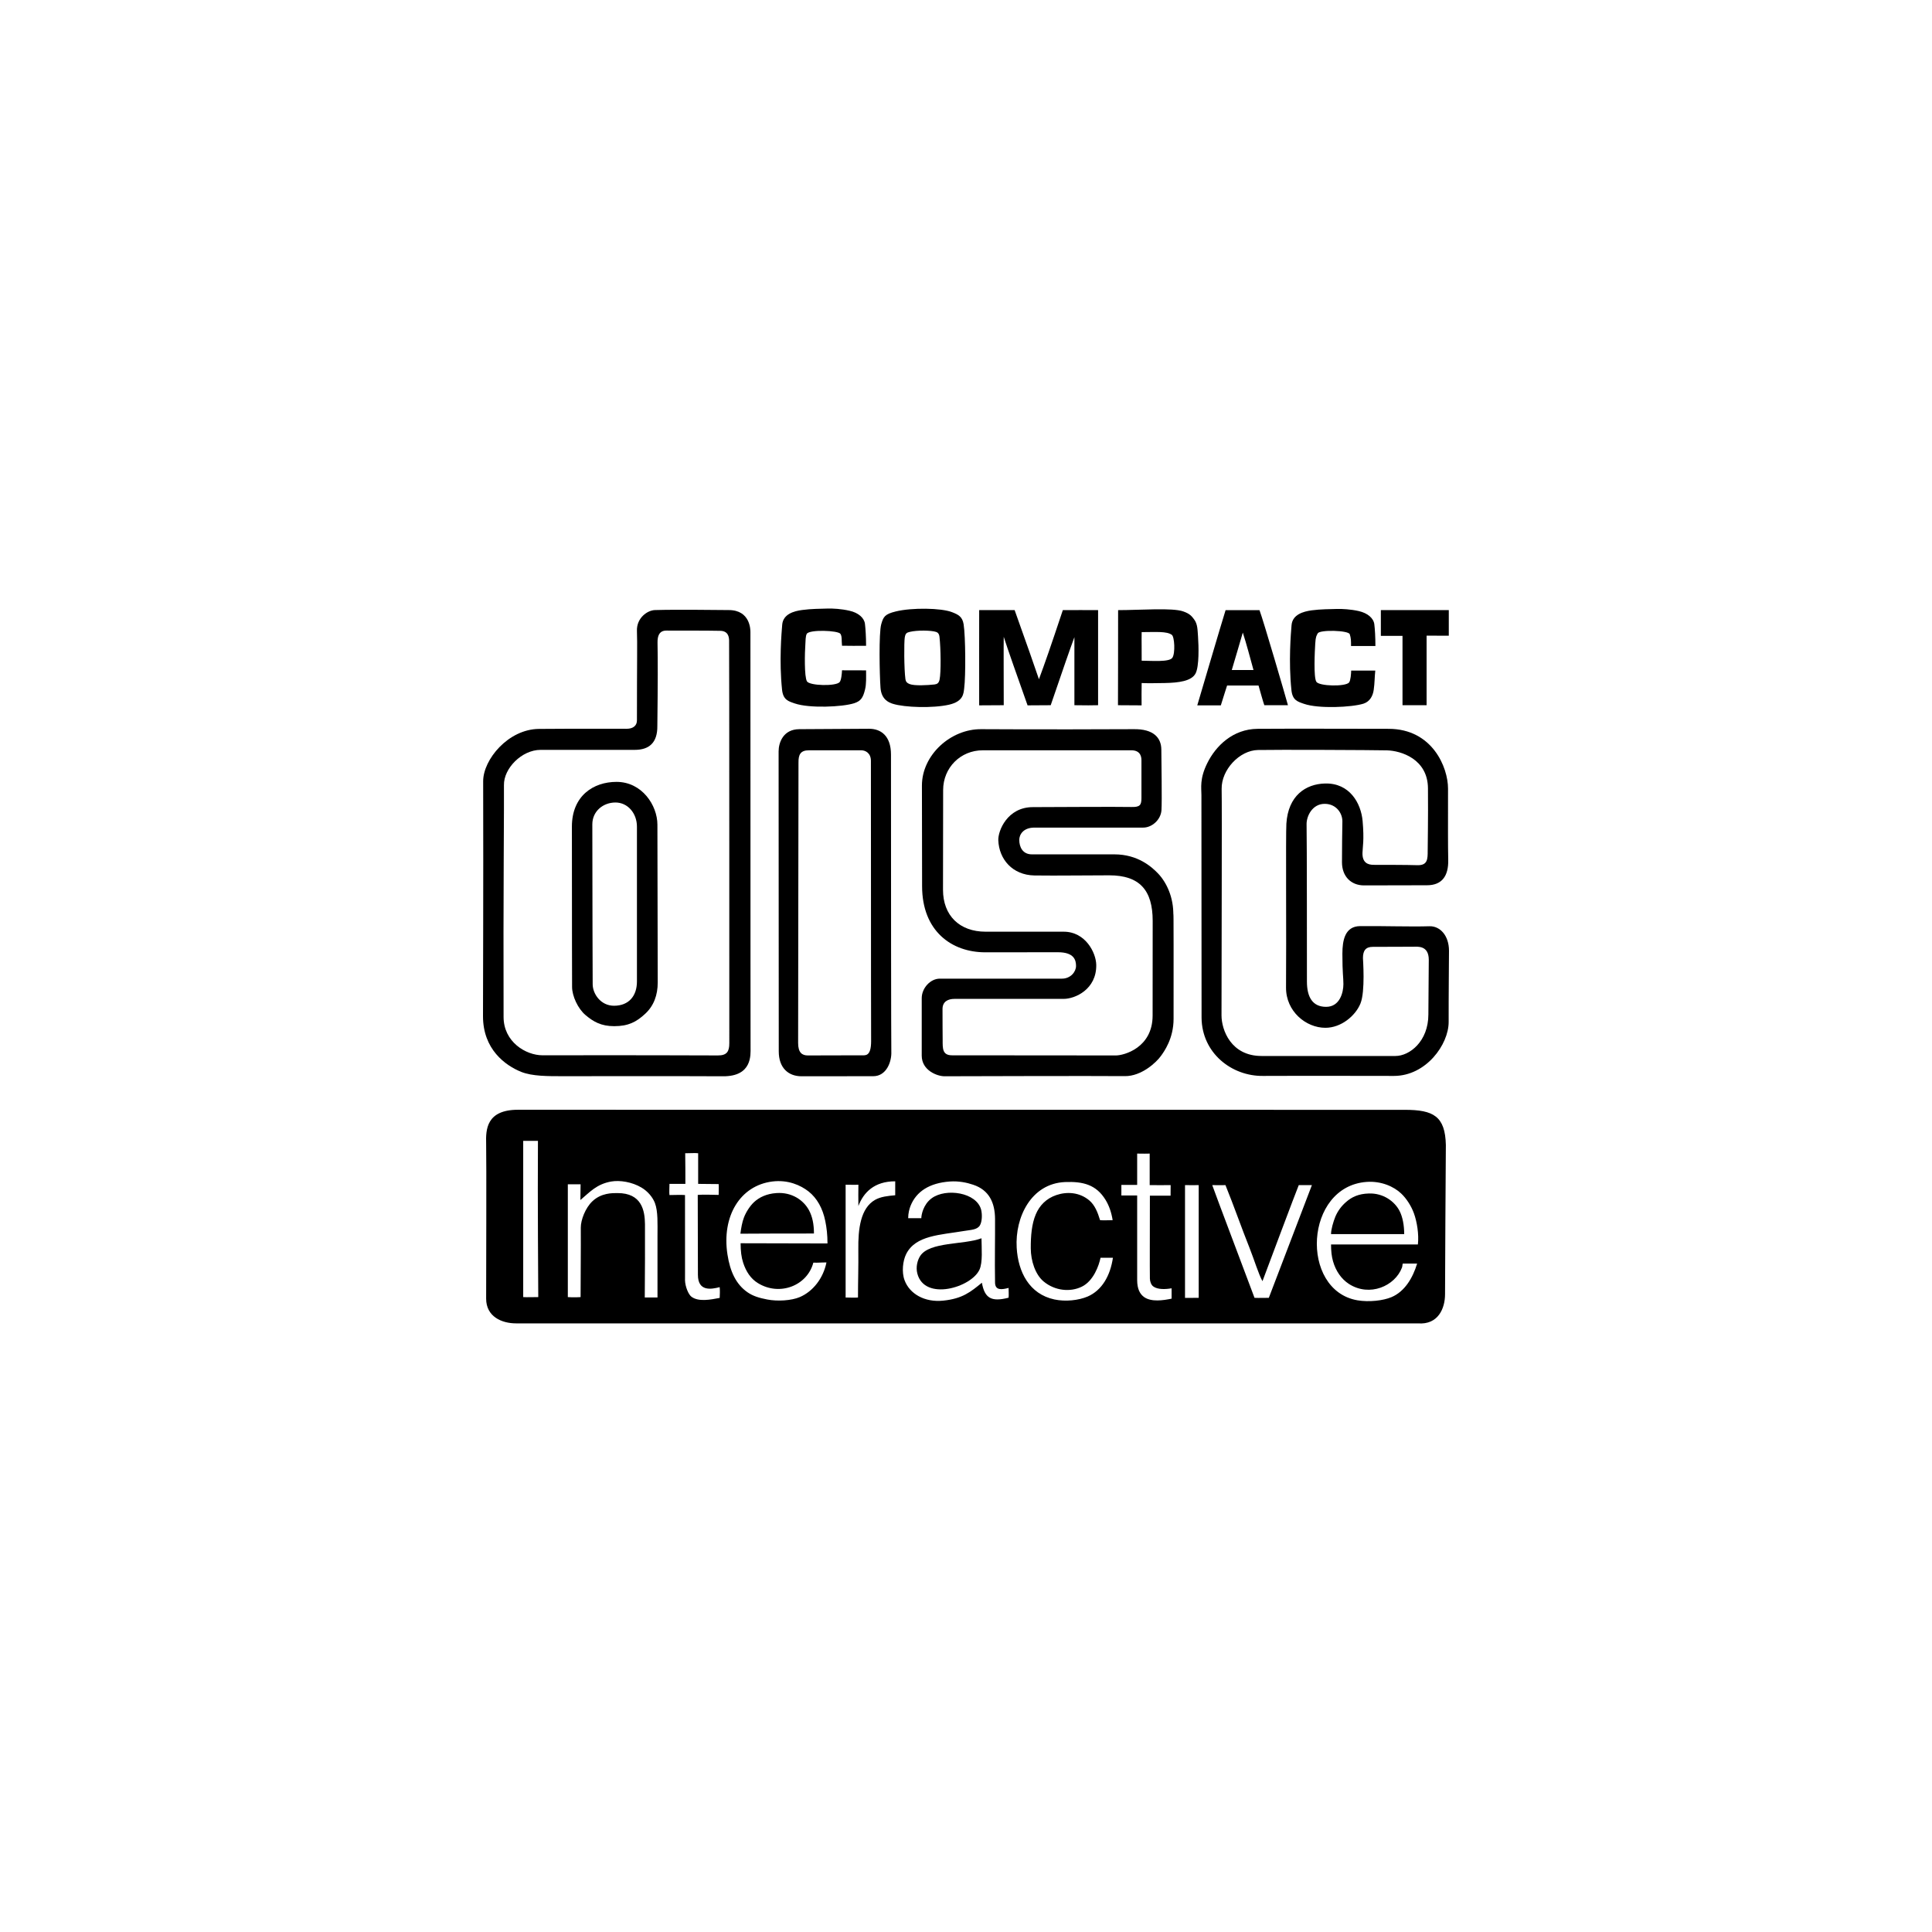 <?xml version="1.0" encoding="utf-8"?>
<!-- Generator: Adobe Illustrator 16.0.0, SVG Export Plug-In . SVG Version: 6.00 Build 0)  -->
<svg version="1.2" baseProfile="tiny" id="Layer_1" xmlns="http://www.w3.org/2000/svg" xmlns:xlink="http://www.w3.org/1999/xlink"
	 x="0px" y="0px" width="283.465px" height="283.465px" viewBox="370.268 370.268 283.465 283.465" xml:space="preserve">
<g>
	<path fill-rule="evenodd" d="M463.72,491.556c0,6.812,0,21.134,0,22.722c0,2.117-1.193,3.555-3.366,3.555
		c-1.962,0-3.128-1.768-3.128-3.155c0-0.42-0.052-12.685-0.052-23.461c0-1.927,1.59-3.206,3.391-3.206
		C462.369,488.01,463.72,489.588,463.72,491.556L463.72,491.556z M454.177,491.556c0,18.767,0.027,20.175,0.027,23.521
		c0,1.308,0.846,3.186,1.985,4.135c1.141,0.959,2.267,1.617,4.192,1.617c2.09,0,3.261-0.619,4.559-1.827
		c1.249-1.158,1.83-2.727,1.83-4.584c0-1.249-0.047-17.718-0.047-23.151c0-2.836-2.257-6.281-5.998-6.281
		C457.333,484.984,454.177,487.031,454.177,491.556L454.177,491.556z"/>
	<path fill-rule="evenodd" d="M573.747,480.36c2.067,0.05,5.993,1.258,6.033,5.553c0.039,4.744-0.04,7.97-0.04,9.179
		c0,1.218,0,2.167-1.538,2.117c-1.379-0.051-5.503-0.051-6.422-0.051c-0.779-0.01-1.648-0.27-1.608-1.758
		c0.021-0.858,0.27-1.837,0.021-4.664c-0.229-2.616-1.897-5.603-5.513-5.513c-2.848,0.07-5.414,1.788-5.674,5.893
		c-0.1,1.548,0.01,17.068-0.05,24.05c-0.02,3.485,2.917,5.902,5.772,5.902c2.308,0,4.404-1.748,5.145-3.556
		c0.729-1.777,0.369-6.472,0.369-6.682c0-1.118,0.43-1.638,1.438-1.638c1.029-0.01,5.434-0.02,5.933-0.02
		c0.63,0,2.287-0.23,2.287,1.927c0,2.447-0.06,5.334-0.06,8.01c0,3.955-2.757,6.093-4.824,6.093c-1.468,0-18.297,0-19.664,0
		c-4.465,0-5.863-3.806-5.863-5.963c0-7.909,0.08-30.411,0.02-33.218c-0.049-2.816,2.627-5.662,5.324-5.712
		C557.538,480.25,571.68,480.311,573.747,480.36L573.747,480.36z M547.391,482.258c-1.128,2.277-0.849,3.605-0.849,4.664
		c0,6.821,0.011,31.42,0.021,32.668c0.049,5.204,4.434,8.6,9.028,8.539c5.753-0.029,16.929,0,19.195,0
		c4.714,0,8.03-4.604,8.03-7.909c-0.011-3.926,0.05-9.009,0.05-10.447c0-2.228-1.299-3.646-2.866-3.605
		c-2.737,0.09-7.211-0.06-10.188-0.02c-2.197,0.03-2.587,2.047-2.587,4.055c0,2.956,0.149,3.386,0.149,4.454
		c0,1.219-0.519,3.336-2.536,3.336s-2.816-1.468-2.816-3.715c0-1.408,0-21.383-0.05-23.012c-0.04-1.248,0.849-3.086,2.696-3.056
		c1.647,0.021,2.567,1.358,2.557,2.577c-0.04,2.337-0.05,3.266-0.06,5.992c0,2.077,1.328,3.396,3.235,3.396
		c1.169,0,7.121-0.02,9.238-0.02c2.118,0,3.177-1.269,3.116-3.745c-0.05-2.487-0.029-4.255-0.029-10.438
		c0-3.136-2.317-8.769-8.72-8.769c-2.167,0-15.001-0.04-19.245,0C551.166,477.244,548.659,479.681,547.391,482.258L547.391,482.258z
		"/>
	<path fill-rule="evenodd" d="M536.256,480.35c1.508,0,1.487,1.199,1.487,1.538c0-1.148,0,4.395,0,5.453
		c0,1.069-0.22,1.368-1.538,1.329c-1.857-0.051-12.744,0.02-14.392,0.02c-3.745,0-5.124,3.476-5.073,4.863
		c0.109,2.777,2.066,5.104,5.303,5.164c3.236,0.05,8.379-0.03,10.977-0.021c4.454,0,6.371,2.178,6.371,6.682
		c0,5.184-0.01,11.286-0.01,13.893c0,4.764-4.254,5.853-5.373,5.853c-1.108,0-22.616-0.02-24.054-0.02
		c-1.428,0-1.378-1.009-1.378-2.228c0-1.229-0.03-2.537-0.02-4.564c0-1.108,0.819-1.488,1.768-1.488c5.179,0,12.839,0,16.015,0
		c1.648,0,4.824-1.378,4.773-4.983c-0.029-1.798-1.588-4.874-4.773-4.874c-2.258,0-6.562,0-11.455,0
		c-3.851,0-6.257-2.387-6.257-6.151c0-3.766,0.02-11.666,0.02-14.632c0-3.276,2.546-5.833,5.817-5.833
		C519.866,480.34,533.868,480.35,536.256,480.35L536.256,480.35z M505.534,485.523c-0.005,3.365,0.025,12.903,0.025,14.762
		c0,6.571,4.305,9.707,9.273,9.707c4.934-0.01,8.27-0.01,10.656-0.01c2.388,0,2.657,1.168,2.657,2.018
		c0,0.849-0.799,1.857-2.067,1.857c-1.338,0-16.584,0-17.922,0c-1.383,0-2.651,1.389-2.651,2.866c-0.005,2.377,0,6.252,0,8.43
		c0,2.177,2.277,3.026,3.341,3.026c1.059,0,22.147-0.07,26.461-0.021c2.457,0.03,4.645-2.048,5.283-2.946
		c0.479-0.659,1.867-2.557,1.867-5.473c0-6.063,0.02-17.538-0.039-15.111c0.069-2.696-1-4.903-2.238-6.202
		c-0.928-0.969-2.966-2.806-6.411-2.806c-3.456,0-8.948,0-12.095,0c-1.358,0-1.857-1.069-1.857-2.128
		c0-0.739,0.559-1.798,2.227-1.798c5.233,0,14.691,0,15.96,0c1.278,0,2.577-1.139,2.677-2.547c0.09-1.397-0.01-7.16-0.02-8.908
		c-0.011-1.678-1.09-3.046-4.105-2.986c-1.768,0.02-15.261,0.05-22.302,0C509.754,477.204,505.534,481.039,505.534,485.523
		L505.534,485.523z"/>
	<path fill-rule="evenodd" d="M496.591,480.35c0.639-0.01,1.458,0.39,1.458,1.559c0,32.698,0.03,38.841,0.03,41.117
		c0,2.287-0.849,2.078-1.428,2.078c-0.584,0-6.277,0.02-7.85,0.02c-0.844,0-1.431-0.399-1.431-1.828
		c0-3.814,0.053-39.34,0.053-41.147c-0.015-1.139,0.272-1.798,1.538-1.798C489.058,480.35,494.114,480.35,496.591,480.35
		L496.591,480.35z M484.506,480.51c0,1.269,0.022,42.846,0.022,44.014c0,2.447,1.421,3.646,3.318,3.656
		c5.063,0,9.009-0.011,10.552-0.011c1.907,0,2.707-2.087,2.646-3.595c-0.03-1.069-0.05-25.668-0.05-43.595
		c0-2.776-1.508-3.785-3.201-3.785c-1.803,0-6.856,0.05-10.267,0.06C485.176,477.273,484.506,479.231,484.506,480.51L484.506,480.51
		z"/>
	<path fill-rule="evenodd" d="M554.183,468.575c-1.06,0-2.128,0-3.187,0c0.52-1.768,1.169-3.925,1.618-5.493
		C553.144,464.71,553.673,466.728,554.183,468.575L554.183,468.575z M545.933,473.759c1.408,0,2.667,0,3.456,0
		c0.35-1.169,0.709-2.218,0.918-2.907c0.8,0,3.976,0,4.615,0c0.189,0.66,0.699,2.497,0.849,2.887c1.108,0,2.847,0,3.466,0
		c-0.32-1.188-3.596-12.414-4.176-13.952c-1.107,0.021-3.774-0.02-4.973,0C549.408,461.953,546.342,472.4,545.933,473.759
		L545.933,473.759z"/>
	<path fill-rule="evenodd" d="M542.198,463.412c0.4,0.289,0.529,2.706,0.08,3.365c-0.449,0.669-3.115,0.43-4.504,0.43
		c0.02-1.229-0.03-2.996,0-4.195C539.841,463.012,541.449,462.862,542.198,463.412L542.198,463.412z M534.298,473.738
		c1.128,0,2.337,0.021,3.466,0.021c0-0.999-0.021-2.427,0.01-3.276c0.499,0.04,2.137,0.03,3.386,0
		c2.058-0.04,3.954-0.279,4.534-1.428c0.529-1.049,0.449-3.985,0.35-5.384c-0.08-0.938-0.03-1.817-0.59-2.546
		c-0.34-0.45-0.609-0.81-1.578-1.149c-1.578-0.569-6.361-0.189-9.558-0.189C534.328,464.171,534.298,472.54,534.298,473.738
		L534.298,473.738z"/>
	<path fill-rule="evenodd" d="M513.934,459.786c0.818,0,3.436,0,5.203,0c1.698,4.764,3.066,8.629,3.565,10.138
		c0.829-2.228,1.688-4.675,3.506-10.138c1.708-0.02,3.485,0,5.173,0c0,4.744,0,12.664,0,13.952c-0.719,0.03-1.938,0.021-3.475,0
		c-0.01-1.438,0-7.58,0-9.987c-0.689,1.857-1.688,4.754-3.477,9.987c-1.158,0-2.227,0.021-3.395,0.021
		c-1.498-4.235-2.917-8.229-3.496-10.058c-0.03,0.898,0,6.781,0,10.037c-1.148,0-2.457,0.021-3.605,0.021
		C513.944,469.514,513.914,461.084,513.934,459.786L513.934,459.786z"/>
	<path fill-rule="evenodd" d="M475.837,462.822c1.323-0.03,1.388,0.969,1.406,1.408c0.033,0.809,0.03,58.096,0.03,59.095
		c0,1.219-0.35,1.808-1.688,1.798c-13.473-0.05-23.69-0.02-25.703-0.02c-2.492,0-5.728-1.988-5.728-5.623
		c-0.058-17.508,0.092-32.209,0.055-34.017c-0.055-2.438,2.606-5.174,5.378-5.174c4.17,0.01,11.059,0.01,13.815,0
		c2.072,0,3.346-1.009,3.313-3.525c0.075-6.432,0.075-9.518,0.027-12.215c-0.038-2.177,1.443-1.697,1.882-1.758
		C468.564,462.803,473.982,462.772,475.837,462.822L475.837,462.822z M463.72,462.853c0.07,1.808,0,4.124,0,13.093
		c0.01,0.779-0.552,1.249-1.505,1.249c-0.951,0-8.169-0.021-12.864,0.02c-4.509,0.03-8.192,4.494-8.192,7.671
		c0.04,16.398-0.025,29.752-0.025,34.485c0,4.844,3.256,7.221,5.618,8.17c1.613,0.64,3.893,0.629,6.152,0.629
		c3.056,0,16.444-0.029,23.462,0.011c4.282,0.02,4.025-3.166,4.025-4.186c0-0.688-0.02-13.492-0.02-60.982
		c0-0.319,0-3.235-3.183-3.235c-1.96,0-7.176-0.101-10.816,0C465.276,459.796,463.643,460.925,463.72,462.853L463.72,462.853z"/>
	<path fill-rule="evenodd" d="M507.567,462.973c0.1,0.039,0.479,0.1,0.544,0.738c0.195,1.738,0.235,5.203,0.015,6.263
		c-0.115,0.539-0.37,0.669-0.739,0.719c-1.068,0.12-2.956,0.22-3.665-0.06c-0.37-0.141-0.56-0.36-0.609-0.709
		c-0.205-1.519-0.21-5.434-0.1-6.103c0.1-0.659,0.304-0.739,0.769-0.849C504.841,462.713,506.903,462.752,507.567,462.973
		L507.567,462.973z M499.562,461.863c-0.365,1.289-0.245,7.4-0.105,9.328c0.13,1.748,1.273,2.168,1.803,2.337
		c1.753,0.55,5.913,0.67,8.265,0.13c2.107-0.489,2.107-1.638,2.207-2.387c0.24-1.857,0.2-7.62-0.08-9.408
		c-0.18-1.128-0.799-1.428-1.698-1.777c-1.598-0.629-5.913-0.68-8.245-0.11C500.076,460.375,499.872,460.765,499.562,461.863
		L499.562,461.863z"/>
	<path fill-rule="evenodd" d="M491.637,459.557c0.824-0.03,2.107,0.05,3.266,0.319c1.308,0.29,2.167,1.049,2.272,1.928
		c0.085,0.709,0.165,1.897,0.165,3.216c-1.169,0-2.687,0.02-3.531-0.01c-0.085-0.77,0.025-1.358-0.235-1.748
		c-0.344-0.499-4.526-0.659-4.934,0c-0.195,0.319-0.18,1.119-0.209,1.538c-0.087,1.148-0.177,4.764,0.237,5.443
		c0.405,0.649,4.267,0.739,4.796,0.1c0.24-0.279,0.33-1.278,0.345-1.728c1.024,0,2.382,0.01,3.531,0.01
		c0,1.019,0.05,1.997-0.15,2.797c-0.3,1.268-0.654,1.717-1.603,2.027c-1.713,0.549-6.569,0.769-8.711,0.029
		c-0.937-0.319-1.708-0.52-1.865-2.018c-0.439-4.185-0.077-8.349,0.025-9.548c0.132-1.538,1.701-1.987,2.939-2.146
		C489.265,459.586,490.739,459.586,491.637,459.557L491.637,459.557z"/>
	<path fill-rule="evenodd" d="M566.367,459.616c0.828-0.03,2.117,0.05,3.266,0.31c1.309,0.3,2.167,1.049,2.277,1.938
		c0.09,0.709,0.159,1.878,0.159,3.187c-1.168,0-2.507,0-3.575,0c0-0.8,0-1.139-0.189-1.729c-0.18-0.579-4.385-0.688-4.694-0.13
		c-0.18,0.33-0.31,0.479-0.37,1.509c-0.069,1.148-0.259,4.924,0.16,5.593c0.4,0.659,4.265,0.749,4.805,0.109
		c0.229-0.289,0.299-1.308,0.309-1.747c1.029,0,2.388,0,3.536,0c-0.11,1.019-0.08,1.787-0.229,2.826
		c-0.12,0.869-0.55,1.718-1.498,2.027c-1.719,0.539-6.572,0.769-8.719,0.03c-0.93-0.32-1.709-0.52-1.858-2.027
		c-0.439-4.175-0.079-8.34,0.021-9.538c0.14-1.538,1.707-1.987,2.945-2.157C564,459.646,565.468,459.637,566.367,459.616
		L566.367,459.616z"/>
	<polygon fill-rule="evenodd" points="572.868,459.786 582.836,459.786 582.836,463.541 579.58,463.531 579.58,473.738 
		576.045,473.738 576.045,463.562 572.868,463.562 572.868,459.786 	"/>
	<g>
		<path d="M505.27,554.556c-0.399,0.629-0.654,1.618-0.41,2.566c1.059,4.095,7.93,2.058,9.124-0.579
			c0.489-1.078,0.3-3.136,0.29-4.594C511.701,552.928,506.638,552.429,505.27,554.556z"/>
		<path d="M484.164,545.317c-1.406,0.1-2.497,0.609-3.276,1.339c-0.582,0.549-1.154,1.428-1.461,2.227
			c-0.27,0.689-0.415,1.548-0.527,2.396c3.423-0.029,7.281-0.029,10.792-0.029c0-1.408-0.24-2.507-0.734-3.426
			C488.189,546.406,486.499,545.147,484.164,545.317z"/>
		<path d="M571.112,545.377c-1.528,0.04-2.537,0.529-3.356,1.259c-0.659,0.569-1.188,1.269-1.558,2.127
			c-0.31,0.76-0.639,1.897-0.639,2.577c0.908,0,7.26,0,10.735,0c0-1.299-0.229-2.517-0.679-3.396
			C574.906,546.556,573.248,545.308,571.112,545.377z"/>
		<path d="M582.406,538.277c0.004,0.123,0.01,0.239,0.01,0.368C582.416,537.812,582.412,537.77,582.406,538.277z"/>
		<path d="M576.384,533.103c-4.324,0-126.187-0.01-130.112-0.01c-4.662,0-4.736,2.927-4.676,4.974c0.057,2.157,0,20.114,0,22.741
			c0,2.637,2.284,3.626,4.384,3.626c1.98,0,21.183,0,132.262,0c-0.051,0.01,0.109,0,0.06,0c2.996,0.239,3.985-2.228,3.985-4.275
			c0-1.715,0.09-19.257,0.119-21.881C582.313,534.037,580.587,533.103,576.384,533.103z M447.034,560.578c0-7.61,0-15.41,0-22.921
			c0.722,0,1.44,0,2.162,0c-0.06,8.898,0.047,21.203,0.047,22.921C448.574,560.578,447.606,560.618,447.034,560.578z
			 M466.736,551.52c0,3.036,0,6.072,0,9.118c-0.624,0-1.548,0-1.867,0c0.03-2.716,0.045-8.878,0.03-10.756
			c-0.022-1.998-0.472-4.574-4.038-4.564c-0.739,0-2.367-0.04-3.683,1.208c-1.026,0.969-1.703,2.747-1.695,3.865
			c0.02,3.217-0.03,7.241-0.03,10.188c-0.512,0.04-1.358,0.04-1.873,0c0-8.39,0-14.911,0-16.549c0.584,0,1.289,0,1.873,0
			c-0.035,1.028,0,1.458-0.028,2.307c1.369-1.148,2.367-2.337,4.529-2.717c1.276-0.219,3.046,0.07,4.415,0.879
			c0.956,0.56,1.673,1.448,1.99,2.277C466.826,548.014,466.736,549.842,466.736,551.52z M475.862,560.698
			c-1.296,0.249-3.111,0.619-4.155-0.181c-0.417-0.319-0.909-1.447-0.934-2.427c0.01,0.46,0-7.729,0-12.483
			c-0.646-0.051-1.541,0-2.28,0c-0.055-0.37,0-1.179,0-1.639c0.921,0,1.661,0,2.334,0c0-0.609,0.003-3.705-0.025-4.494
			c0.937,0,1.401-0.06,1.9,0c0,1.498,0,2.996,0,4.494c0.899,0,2.015,0.03,3.008,0.03c0.042,0.38,0,1.118,0,1.588
			c-0.836,0-2.165-0.08-3.068,0c0,4.654,0.025,9.188,0.025,11.726c0,2.486,1.96,2.127,3.193,1.808
			C475.909,559.549,475.892,560.269,475.862,560.698z M479.308,555.545c0.427,1.298,1.106,2.337,2.167,2.985
			c3.181,1.958,7.238,0.38,8.127-3.006c0.722,0.03,1.011-0.03,1.925-0.03c-0.469,2.317-1.962,4.245-3.913,5.084
			c-1.23,0.52-3.256,0.649-4.793,0.35c-1.171-0.229-2.053-0.489-2.867-1.049c-1.693-1.168-2.569-3.046-2.954-5.563
			c-0.859-5.594,1.848-10.098,6.579-10.697c2.31-0.289,4.162,0.55,5.321,1.459c1.246,0.988,2.077,2.477,2.452,4.334
			c0.205,0.989,0.325,2.037,0.325,3.296c-4.267,0-8.477-0.03-12.746-0.03C478.931,553.816,479.043,554.735,479.308,555.545z
			 M501.615,545.637c-1.059,0.09-2.137,0.21-2.946,0.67c-2.152,1.218-2.507,4.284-2.467,7.311c0.03,2.457-0.05,4.644-0.05,7.021
			c-0.524,0.05-1.199,0-1.813,0c0-5.153,0-10.756,0-16.549c0.604,0,1.313,0.03,1.873,0c0,1.049-0.03,2.067,0,3.126
			c0.739-1.967,2.327-3.635,5.403-3.625C501.619,544.408,501.615,544.658,501.615,545.637z M518.248,560.668
			c-2.517,0.649-3.506,0.09-3.915-2.197c-1.653,1.349-2.841,2.337-5.668,2.627c-2.766,0.289-4.943-1.02-5.672-2.977
			c-0.459-1.219-0.26-2.876,0.229-3.855c1.378-2.766,5.003-2.796,8.539-3.396c0.928-0.159,1.883-0.149,2.282-0.818
			c0.311-0.529,0.359-1.559,0.18-2.287c-0.658-2.558-5.178-3.216-7.255-1.688c-1.249,0.909-1.523,2.457-1.523,2.927
			c-0.754,0-1.159,0-1.928,0c0-0.729,0.17-1.358,0.35-1.817c0.854-2.128,2.802-3.346,5.728-3.566c1.338-0.1,2.546,0.16,3.451,0.47
			c2.357,0.779,3.195,2.646,3.216,4.994c0.021,2.866-0.06,5.972,0,9.388c0.03,1.148,0.979,1.028,1.987,0.759
			C518.248,559.719,518.298,560.269,518.248,560.668z M529.844,560.498c-1.339,0.569-3.256,0.77-4.864,0.43
			c-3.705-0.789-5.343-4.055-5.543-7.61c-0.26-4.475,2.138-9.408,7.091-9.618c2.687-0.109,4.594,0.41,5.942,2.607
			c0.52,0.849,0.859,1.817,1.049,2.985c-0.609,0-1.328,0.05-1.848,0c-0.35-1.158-0.769-2.207-1.578-2.896
			c-1.448-1.219-3.296-1.309-4.833-0.789c-1.498,0.509-2.478,1.538-3.027,2.846c-0.589,1.408-0.738,3.106-0.729,4.974
			c0.01,1.838,0.659,3.825,1.867,4.845c1.668,1.397,3.936,1.607,5.623,0.778c1.719-0.839,2.518-3.116,2.746-4.244
			c0.65,0,1.18,0,1.818,0C533.169,557.442,531.951,559.589,529.844,560.498z M542.168,560.808c-1.248,0.26-2.957,0.51-4.016-0.22
			c-0.639-0.449-1.038-1.208-1.038-2.526c0-0.709,0-7.511,0-12.395c-0.949,0-1.438,0-2.317,0c0-0.51,0-1.039,0-1.548
			c0.659-0.01,1.568,0,2.317,0c0-3.017,0-3.516,0-4.595c1.048,0.03,1.229,0,1.837,0c0.011,1.438,0,3.137,0,4.624
			c0.989,0,2.117,0.021,3.076,0c0,0.51-0.01,1.039-0.01,1.549c-0.979,0-2.037,0-3.036,0c0,5.813-0.03,10.287,0,12.174
			c0.011,0.42,0.181,0.909,0.489,1.139c0.649,0.489,1.818,0.43,2.697,0.28C542.168,559.799,542.168,560.309,542.168,560.808z
			 M546.143,560.688c-0.619,0-1.379,0.011-2.008,0.011c0-5.503,0-15.82,0-16.55c0.789,0.021,1.539,0,2.008,0
			C546.143,547.435,546.143,555.185,546.143,560.688z M556.43,560.688c-0.699,0-1.398,0.03-2.098,0
			c-0.818-2.217-5.793-15.34-6.202-16.539c1.318,0.03,1.288,0,1.938,0c1.239,3.047,2.347,6.253,3.565,9.299
			c0.649,1.628,1.309,3.825,1.867,4.794c0.59-1.578,4.885-13.044,5.324-14.093c0.849,0,1.278,0,1.928,0
			C562.711,544.269,558.507,555.234,556.43,560.688z M578.302,552.857c-4.245,0-8.499,0-12.743,0c0,0.909,0.079,1.729,0.289,2.457
			c0.409,1.438,1.219,2.607,2.337,3.336c3.046,1.958,6.771,0.29,7.78-2.396c0.09-0.25,0.04-0.34,0.12-0.59c0.698,0,1.408,0,2.106,0
			c-0.648,2.128-1.817,4.085-3.745,4.914c-1.238,0.529-3.325,0.759-5.023,0.47c-4.245-0.739-6.192-4.954-5.923-9.039
			c0.27-4.055,2.717-7.989,7.262-8.329c2.167-0.16,4.024,0.689,5.083,1.697c0.779,0.729,1.488,1.838,1.878,2.917
			C578.162,549.512,578.472,551.34,578.302,552.857z"/>
	</g>
</g>
</svg>
